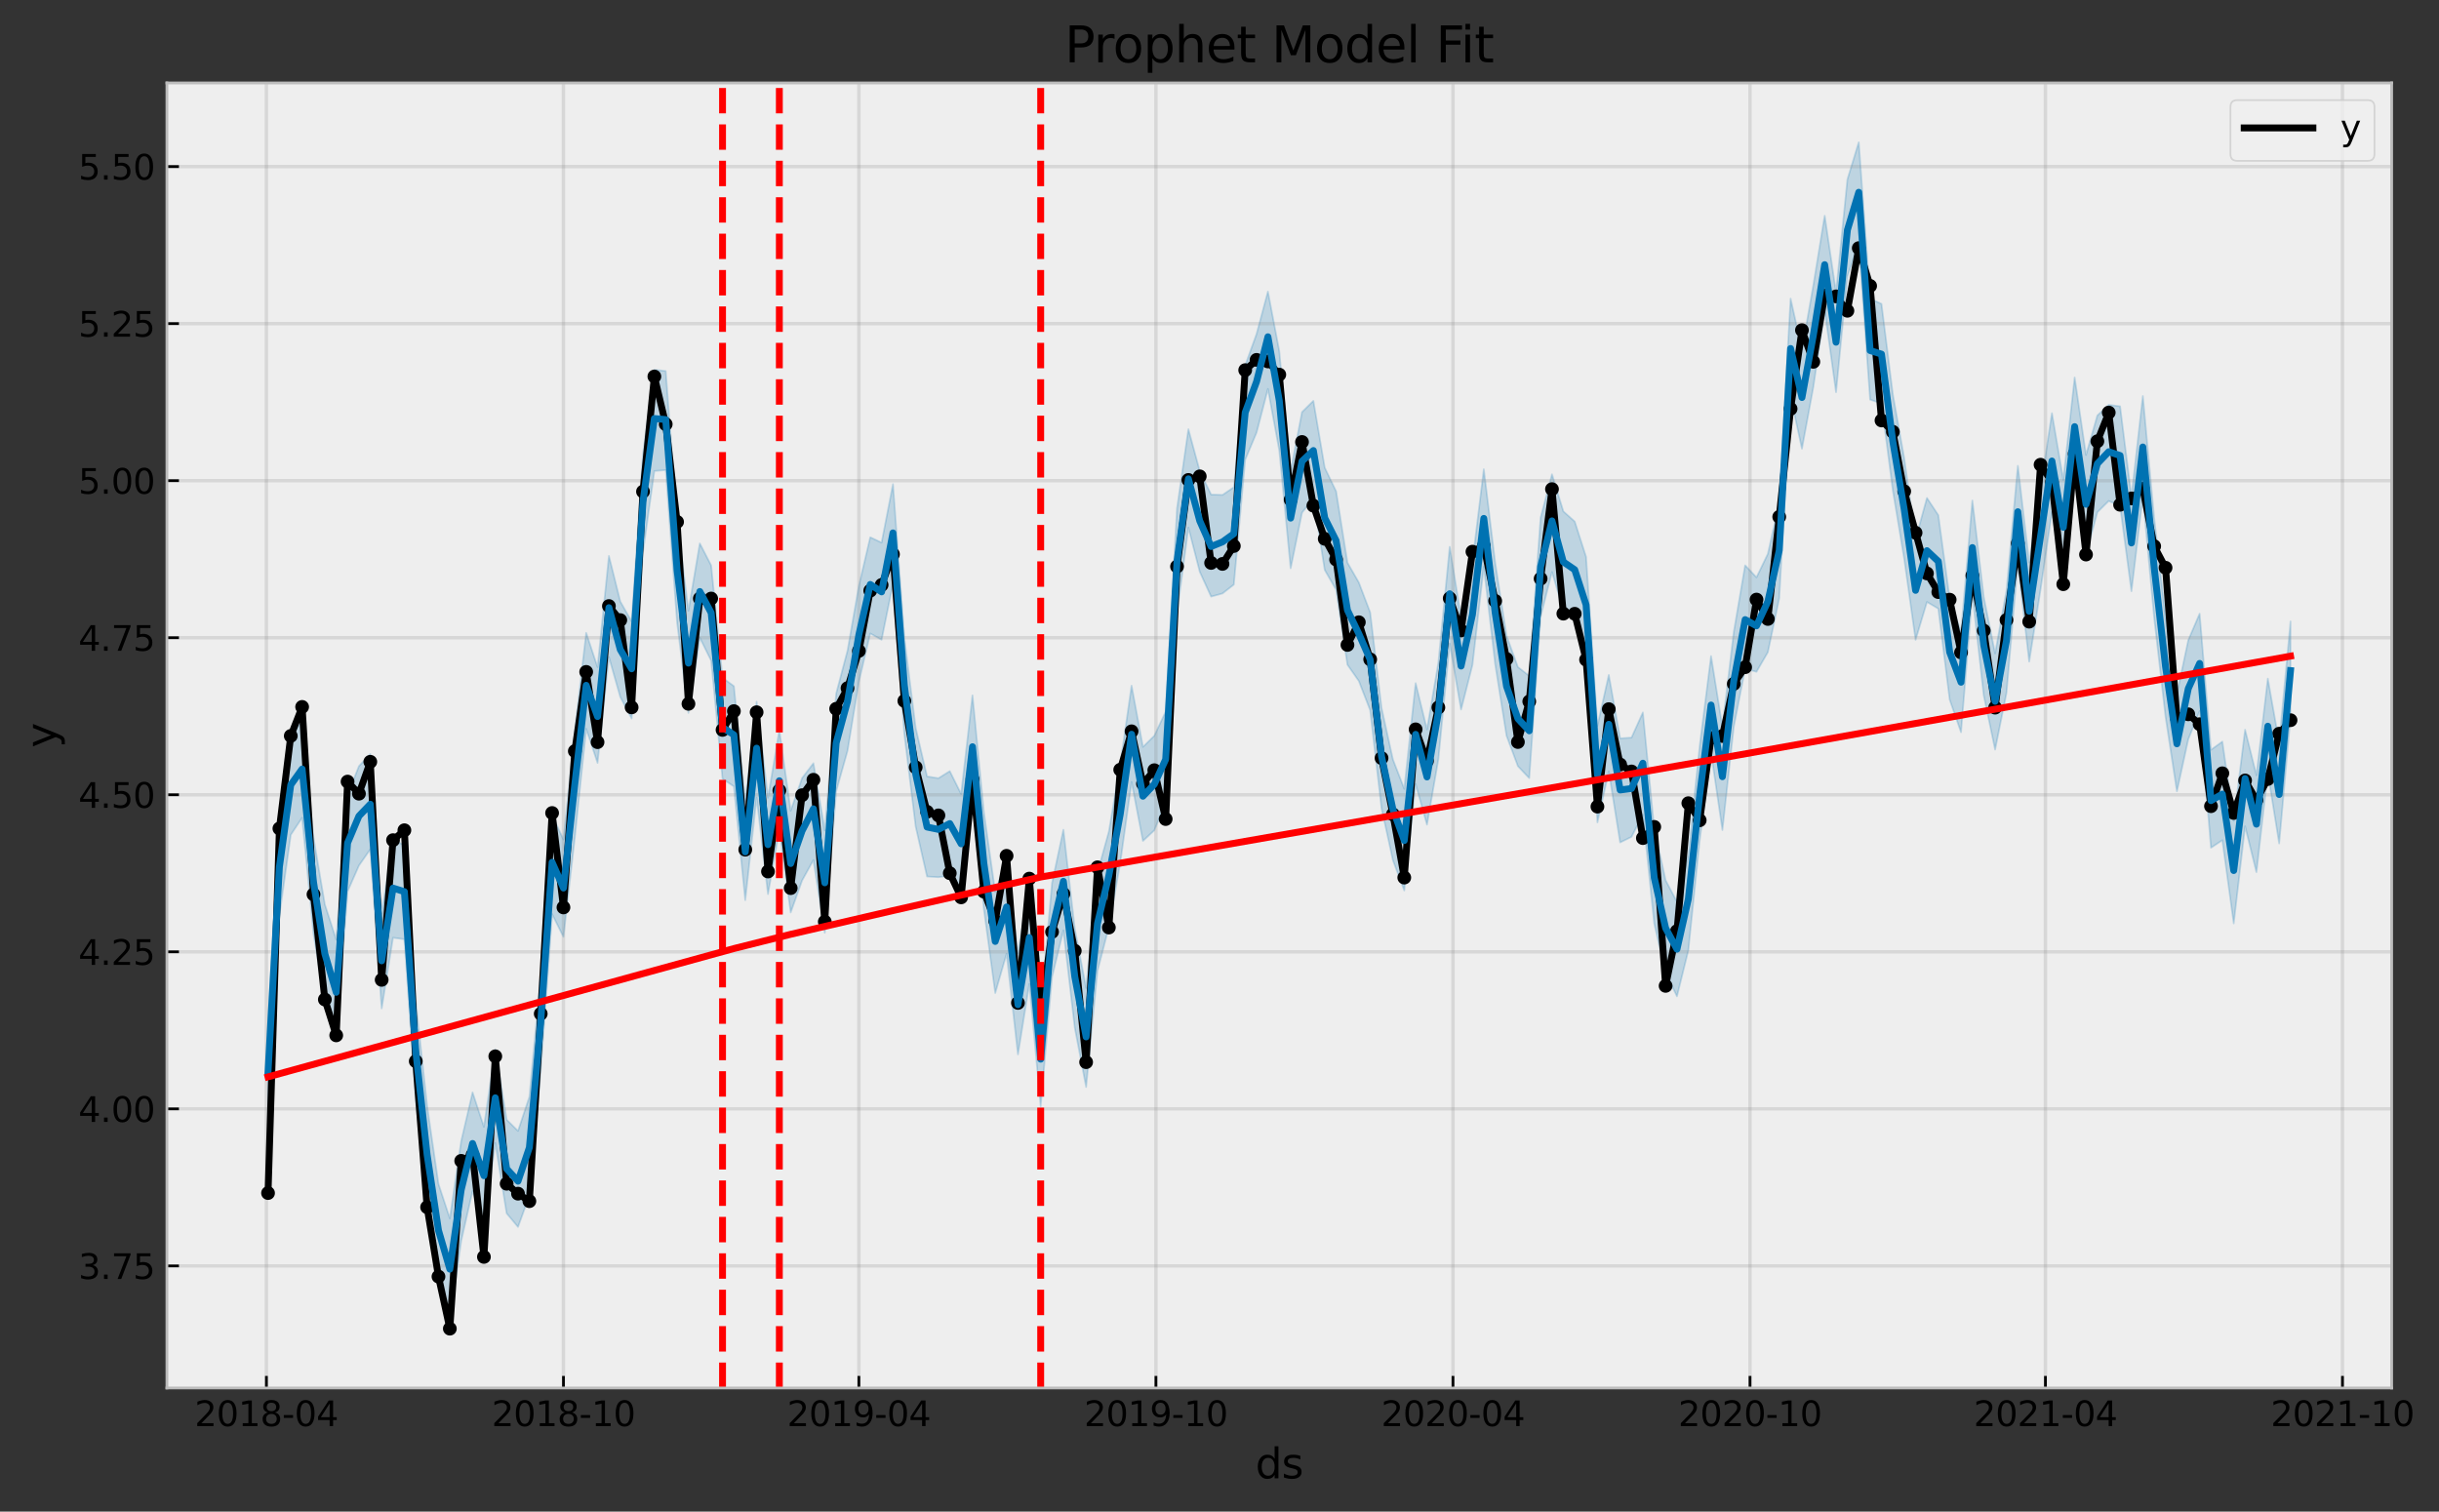 <?xml version="1.0" encoding="utf-8" standalone="no"?>
<!DOCTYPE svg PUBLIC "-//W3C//DTD SVG 1.1//EN"
  "http://www.w3.org/Graphics/SVG/1.1/DTD/svg11.dtd">
<svg xmlns:xlink="http://www.w3.org/1999/xlink" width="709.838pt" height="439.994pt" viewBox="0 0 709.838 439.994" xmlns="http://www.w3.org/2000/svg" version="1.1">
 <rect x="0" y="0" width="709.838" height="439.994" fill="#333333" stroke="none"/>
 <defs>
  <style type="text/css">*{stroke-linejoin: round; stroke-linecap: butt}</style>
 </defs>
 <g id="figure_1">
  <g id="patch_1">
   <path d="M 0 439.994 
L 709.838 439.994 
L 709.838 0 
L 0 0 
L 0 439.994 
z
" style="fill: none"/>
  </g>
  <g id="axes_1">
   <g id="patch_2">
    <path d="M 48.579 404.002 
L 696.06 404.002 
L 696.06 24.142 
L 48.579 24.142 
z
" style="fill: #eeeeee"/>
   </g>
   <g id="PolyCollection_1">
    <defs>
     <path id="ma468a1c6a5" d="M 78.01 -142.06 
L 78.01 -114.057 
L 81.317 -173.497 
L 84.624 -196.992 
L 87.931 -201.984 
L 91.238 -168.179 
L 94.545 -148.292 
L 97.851 -137.784 
L 101.158 -180.513 
L 104.465 -188.053 
L 107.772 -192.795 
L 111.079 -146.464 
L 114.386 -167.058 
L 117.692 -166.596 
L 120.999 -119.908 
L 124.306 -90.512 
L 127.613 -67.339 
L 130.92 -55.62 
L 134.227 -78.804 
L 137.534 -93.302 
L 140.84 -83.687 
L 144.147 -107.312 
L 147.454 -86.818 
L 150.761 -82.865 
L 154.068 -91.992 
L 157.375 -128.237 
L 160.682 -173.924 
L 163.988 -167.297 
L 167.295 -196.221 
L 170.602 -227.884 
L 173.909 -217.919 
L 177.216 -248.738 
L 180.523 -237.139 
L 183.829 -230.849 
L 187.136 -279.3 
L 190.443 -302.895 
L 193.75 -303.156 
L 197.057 -258.809 
L 200.364 -232.489 
L 203.671 -254.383 
L 206.977 -247.697 
L 210.284 -213.308 
L 213.591 -211.077 
L 216.898 -177.973 
L 220.205 -207.842 
L 223.512 -179.746 
L 226.818 -198.545 
L 230.125 -174.395 
L 233.432 -183.687 
L 236.739 -189.671 
L 240.046 -168.486 
L 243.353 -209.665 
L 246.66 -221.457 
L 249.966 -241.593 
L 253.273 -255.618 
L 256.58 -253.769 
L 259.887 -270.155 
L 263.194 -226.295 
L 266.501 -199.363 
L 269.807 -184.867 
L 273.114 -184.668 
L 276.421 -185.109 
L 279.728 -179.461 
L 283.035 -208.558 
L 286.342 -175.408 
L 289.649 -150.945 
L 292.955 -162.399 
L 296.262 -133.088 
L 299.569 -153.625 
L 302.876 -117.974 
L 306.183 -155.602 
L 309.49 -169.193 
L 312.796 -140.863 
L 316.103 -123.586 
L 319.41 -157.395 
L 322.717 -170.157 
L 326.024 -188.763 
L 329.331 -212.392 
L 332.638 -195.221 
L 335.944 -198.299 
L 339.251 -206.255 
L 342.558 -261.575 
L 345.865 -286.436 
L 349.172 -273.571 
L 352.479 -266.338 
L 355.786 -267.249 
L 359.092 -269.831 
L 362.399 -306.175 
L 365.706 -314.098 
L 369.013 -326.795 
L 372.32 -308.842 
L 375.627 -274.576 
L 378.933 -290.762 
L 382.24 -294.943 
L 385.547 -274.089 
L 388.854 -268.336 
L 392.161 -246.507 
L 395.468 -241.773 
L 398.775 -233.255 
L 402.081 -204.765 
L 405.388 -189.594 
L 408.695 -180.793 
L 412.002 -211.789 
L 415.309 -199.951 
L 418.616 -218.969 
L 421.922 -252.653 
L 425.229 -233.46 
L 428.536 -246.42 
L 431.843 -275.028 
L 435.15 -246.718 
L 438.457 -225.837 
L 441.764 -216.99 
L 445.07 -213.497 
L 448.377 -260.498 
L 451.684 -273.509 
L 454.991 -262.414 
L 458.298 -259.288 
L 461.605 -249.378 
L 464.911 -200.614 
L 468.218 -215.479 
L 471.525 -194.78 
L 474.832 -196.408 
L 478.139 -202.868 
L 481.446 -171.17 
L 484.753 -156.848 
L 488.059 -149.986 
L 491.366 -163.378 
L 494.673 -195.371 
L 497.98 -220.95 
L 501.287 -198.389 
L 504.594 -228.462 
L 507.901 -245.37 
L 511.207 -244.446 
L 514.514 -250.167 
L 517.821 -265.855 
L 521.128 -324.587 
L 524.435 -309.381 
L 527.742 -327.323 
L 531.048 -349.711 
L 534.355 -325.831 
L 537.662 -359.546 
L 540.969 -369.416 
L 544.276 -323.673 
L 547.583 -322.54 
L 550.89 -297.272 
L 554.196 -277.35 
L 557.503 -253.741 
L 560.81 -264.783 
L 564.117 -262.832 
L 567.424 -236.373 
L 570.731 -226.861 
L 574.037 -266.989 
L 577.344 -237.588 
L 580.651 -221.806 
L 583.958 -238.294 
L 587.265 -276.03 
L 590.572 -247.412 
L 593.879 -268.419 
L 597.185 -290.988 
L 600.492 -272.23 
L 603.799 -301.81 
L 607.106 -278.679 
L 610.413 -290.891 
L 613.72 -294.183 
L 617.026 -292.702 
L 620.333 -267.908 
L 623.64 -295.561 
L 626.947 -260.121 
L 630.254 -231.366 
L 633.561 -209.678 
L 636.868 -224.799 
L 640.174 -233.024 
L 643.481 -193.236 
L 646.788 -195.435 
L 650.095 -171.201 
L 653.402 -199.488 
L 656.709 -186.133 
L 660.016 -215.061 
L 663.322 -194.477 
L 666.629 -231.188 
L 666.629 -259.111 
L 666.629 -259.111 
L 663.322 -223.82 
L 660.016 -242.481 
L 656.709 -214.321 
L 653.402 -227.594 
L 650.095 -201.065 
L 646.788 -224.134 
L 643.481 -221.739 
L 640.174 -261.382 
L 636.868 -253.662 
L 633.561 -238.033 
L 630.254 -260.269 
L 626.947 -289.246 
L 623.64 -324.724 
L 620.333 -295.382 
L 617.026 -321.734 
L 613.72 -322.163 
L 610.413 -319.071 
L 607.106 -307.544 
L 603.799 -330.131 
L 600.492 -300.309 
L 597.185 -319.733 
L 593.879 -297.955 
L 590.572 -276.248 
L 587.265 -304.417 
L 583.958 -268.118 
L 580.651 -249.793 
L 577.344 -266.252 
L 574.037 -294.311 
L 570.731 -256.016 
L 567.424 -265.814 
L 564.117 -290.045 
L 560.81 -295.059 
L 557.503 -283.022 
L 554.196 -306.599 
L 550.89 -325.191 
L 547.583 -351.544 
L 544.276 -353.043 
L 540.969 -398.586 
L 537.662 -387.775 
L 534.355 -354.93 
L 531.048 -377.203 
L 527.742 -356.902 
L 524.435 -338.221 
L 521.128 -353.089 
L 517.821 -293.626 
L 514.514 -278.801 
L 511.207 -271.93 
L 507.901 -275.439 
L 504.594 -256.015 
L 501.287 -228.412 
L 497.98 -249.033 
L 494.673 -222.806 
L 491.366 -191.08 
L 488.059 -177.507 
L 484.753 -183.776 
L 481.446 -198.749 
L 478.139 -232.631 
L 474.832 -225.29 
L 471.525 -225.069 
L 468.218 -243.543 
L 464.911 -228.721 
L 461.605 -277.904 
L 458.298 -288.193 
L 454.991 -291.158 
L 451.684 -301.945 
L 448.377 -289.286 
L 445.07 -243.255 
L 441.764 -245.844 
L 438.457 -254.943 
L 435.15 -276.255 
L 431.843 -303.422 
L 428.536 -276.494 
L 425.229 -260.218 
L 421.922 -280.843 
L 418.616 -247.19 
L 415.309 -227.676 
L 412.002 -241.15 
L 408.695 -210.379 
L 405.388 -218.947 
L 402.081 -233.941 
L 398.775 -261.739 
L 395.468 -270.455 
L 392.161 -276.211 
L 388.854 -296.993 
L 385.547 -303.864 
L 382.24 -323.326 
L 378.933 -320.043 
L 375.627 -302.761 
L 372.32 -337.787 
L 369.013 -355.129 
L 365.706 -342.777 
L 362.399 -333.65 
L 359.092 -298.179 
L 355.786 -295.931 
L 352.479 -296.048 
L 349.172 -302.877 
L 345.865 -315.064 
L 342.558 -292.011 
L 339.251 -232.869 
L 335.944 -225.84 
L 332.638 -222.577 
L 329.331 -240.421 
L 326.024 -217.41 
L 322.717 -197.937 
L 319.41 -185.984 
L 316.103 -152.413 
L 312.796 -169.754 
L 309.49 -198.487 
L 306.183 -182.955 
L 302.876 -146.226 
L 299.569 -182.267 
L 296.262 -162.522 
L 292.955 -189.772 
L 289.649 -180.376 
L 286.342 -203.617 
L 283.035 -237.6 
L 279.728 -208.882 
L 276.421 -215.544 
L 273.114 -213.469 
L 269.807 -213.99 
L 266.501 -228.113 
L 263.194 -254.332 
L 259.887 -299.077 
L 256.58 -282.047 
L 253.273 -283.611 
L 249.966 -269.469 
L 246.66 -250.611 
L 243.353 -238.121 
L 240.046 -198.276 
L 236.739 -217.84 
L 233.432 -213.511 
L 230.125 -204.02 
L 226.818 -227.463 
L 223.512 -207.79 
L 220.205 -235.758 
L 216.898 -206.667 
L 213.591 -240.281 
L 210.284 -242.717 
L 206.977 -275.412 
L 203.671 -281.832 
L 200.364 -262.235 
L 197.057 -288.498 
L 193.75 -332.001 
L 190.443 -332.389 
L 187.136 -307.78 
L 183.829 -259.125 
L 180.523 -264.928 
L 177.216 -278.188 
L 173.909 -245.8 
L 170.602 -255.794 
L 167.295 -227.144 
L 163.988 -195.647 
L 160.682 -202.701 
L 157.375 -156.33 
L 154.068 -120.729 
L 150.761 -110.804 
L 147.454 -114.076 
L 144.147 -134.531 
L 140.84 -112.002 
L 137.534 -122.045 
L 134.227 -107.825 
L 130.92 -85.334 
L 127.613 -95.378 
L 124.306 -118.107 
L 120.999 -148.599 
L 117.692 -194.042 
L 114.386 -195.485 
L 111.079 -174.01 
L 107.772 -220.531 
L 104.465 -217.004 
L 101.158 -208.597 
L 97.851 -166.492 
L 94.545 -176.727 
L 91.238 -196.222 
L 87.931 -230.208 
L 84.624 -225.672 
L 81.317 -201.764 
L 78.01 -142.06 
z
" style="stroke: #0072b2; stroke-opacity: 0.2; stroke-width: 0.5"/>
    </defs>
    <g clip-path="url(#p68ba2460c3)">
     <use xlink:href="#ma468a1c6a5" x="0" y="439.994" style="fill: #0072b2; fill-opacity: 0.2; stroke: #0072b2; stroke-opacity: 0.2; stroke-width: 0.5"/>
    </g>
   </g>
   <g id="matplotlib.axis_1">
    <g id="xtick_1">
     <g id="line2d_1">
      <path d="M 77.538 404.002 
L 77.538 24.142 
" clip-path="url(#p68ba2460c3)" style="fill: none; stroke: #808080; stroke-opacity: 0.2; stroke-linecap: square"/>
     </g>
     <g id="line2d_2">
      <defs>
       <path id="med9e60ddfc" d="M 0 0 
L 0 -3.5 
" style="stroke: #000000; stroke-width: 0.8"/>
      </defs>
      <g>
       <use xlink:href="#med9e60ddfc" x="77.538" y="404.002" style="stroke: #000000; stroke-width: 0.8"/>
      </g>
     </g>
     <g id="text_1">
      <!-- 2018-04 -->
      <g transform="translate(56.647 415.1)scale(0.1 -0.1)">
       <defs>
        <path id="DejaVuSans-32" d="M 1228 531 
L 3431 531 
L 3431 0 
L 469 0 
L 469 531 
Q 828 903 1448 1529 
Q 2069 2156 2228 2338 
Q 2531 2678 2651 2914 
Q 2772 3150 2772 3378 
Q 2772 3750 2511 3984 
Q 2250 4219 1831 4219 
Q 1534 4219 1204 4116 
Q 875 4013 500 3803 
L 500 4441 
Q 881 4594 1212 4672 
Q 1544 4750 1819 4750 
Q 2544 4750 2975 4387 
Q 3406 4025 3406 3419 
Q 3406 3131 3298 2873 
Q 3191 2616 2906 2266 
Q 2828 2175 2409 1742 
Q 1991 1309 1228 531 
z
" transform="scale(0.016)"/>
        <path id="DejaVuSans-30" d="M 2034 4250 
Q 1547 4250 1301 3770 
Q 1056 3291 1056 2328 
Q 1056 1369 1301 889 
Q 1547 409 2034 409 
Q 2525 409 2770 889 
Q 3016 1369 3016 2328 
Q 3016 3291 2770 3770 
Q 2525 4250 2034 4250 
z
M 2034 4750 
Q 2819 4750 3233 4129 
Q 3647 3509 3647 2328 
Q 3647 1150 3233 529 
Q 2819 -91 2034 -91 
Q 1250 -91 836 529 
Q 422 1150 422 2328 
Q 422 3509 836 4129 
Q 1250 4750 2034 4750 
z
" transform="scale(0.016)"/>
        <path id="DejaVuSans-31" d="M 794 531 
L 1825 531 
L 1825 4091 
L 703 3866 
L 703 4441 
L 1819 4666 
L 2450 4666 
L 2450 531 
L 3481 531 
L 3481 0 
L 794 0 
L 794 531 
z
" transform="scale(0.016)"/>
        <path id="DejaVuSans-38" d="M 2034 2216 
Q 1584 2216 1326 1975 
Q 1069 1734 1069 1313 
Q 1069 891 1326 650 
Q 1584 409 2034 409 
Q 2484 409 2743 651 
Q 3003 894 3003 1313 
Q 3003 1734 2745 1975 
Q 2488 2216 2034 2216 
z
M 1403 2484 
Q 997 2584 770 2862 
Q 544 3141 544 3541 
Q 544 4100 942 4425 
Q 1341 4750 2034 4750 
Q 2731 4750 3128 4425 
Q 3525 4100 3525 3541 
Q 3525 3141 3298 2862 
Q 3072 2584 2669 2484 
Q 3125 2378 3379 2068 
Q 3634 1759 3634 1313 
Q 3634 634 3220 271 
Q 2806 -91 2034 -91 
Q 1263 -91 848 271 
Q 434 634 434 1313 
Q 434 1759 690 2068 
Q 947 2378 1403 2484 
z
M 1172 3481 
Q 1172 3119 1398 2916 
Q 1625 2713 2034 2713 
Q 2441 2713 2670 2916 
Q 2900 3119 2900 3481 
Q 2900 3844 2670 4047 
Q 2441 4250 2034 4250 
Q 1625 4250 1398 4047 
Q 1172 3844 1172 3481 
z
" transform="scale(0.016)"/>
        <path id="DejaVuSans-2d" d="M 313 2009 
L 1997 2009 
L 1997 1497 
L 313 1497 
L 313 2009 
z
" transform="scale(0.016)"/>
        <path id="DejaVuSans-34" d="M 2419 4116 
L 825 1625 
L 2419 1625 
L 2419 4116 
z
M 2253 4666 
L 3047 4666 
L 3047 1625 
L 3713 1625 
L 3713 1100 
L 3047 1100 
L 3047 0 
L 2419 0 
L 2419 1100 
L 313 1100 
L 313 1709 
L 2253 4666 
z
" transform="scale(0.016)"/>
       </defs>
       <use xlink:href="#DejaVuSans-32"/>
       <use xlink:href="#DejaVuSans-30" x="63.623"/>
       <use xlink:href="#DejaVuSans-31" x="127.246"/>
       <use xlink:href="#DejaVuSans-38" x="190.869"/>
       <use xlink:href="#DejaVuSans-2d" x="254.492"/>
       <use xlink:href="#DejaVuSans-30" x="290.576"/>
       <use xlink:href="#DejaVuSans-34" x="354.199"/>
      </g>
     </g>
    </g>
    <g id="xtick_2">
     <g id="line2d_3">
      <path d="M 163.988 404.002 
L 163.988 24.142 
" clip-path="url(#p68ba2460c3)" style="fill: none; stroke: #808080; stroke-opacity: 0.2; stroke-linecap: square"/>
     </g>
     <g id="line2d_4">
      <g>
       <use xlink:href="#med9e60ddfc" x="163.988" y="404.002" style="stroke: #000000; stroke-width: 0.8"/>
      </g>
     </g>
     <g id="text_2">
      <!-- 2018-10 -->
      <g transform="translate(143.097 415.1)scale(0.1 -0.1)">
       <use xlink:href="#DejaVuSans-32"/>
       <use xlink:href="#DejaVuSans-30" x="63.623"/>
       <use xlink:href="#DejaVuSans-31" x="127.246"/>
       <use xlink:href="#DejaVuSans-38" x="190.869"/>
       <use xlink:href="#DejaVuSans-2d" x="254.492"/>
       <use xlink:href="#DejaVuSans-31" x="290.576"/>
       <use xlink:href="#DejaVuSans-30" x="354.199"/>
      </g>
     </g>
    </g>
    <g id="xtick_3">
     <g id="line2d_5">
      <path d="M 249.966 404.002 
L 249.966 24.142 
" clip-path="url(#p68ba2460c3)" style="fill: none; stroke: #808080; stroke-opacity: 0.2; stroke-linecap: square"/>
     </g>
     <g id="line2d_6">
      <g>
       <use xlink:href="#med9e60ddfc" x="249.966" y="404.002" style="stroke: #000000; stroke-width: 0.8"/>
      </g>
     </g>
     <g id="text_3">
      <!-- 2019-04 -->
      <g transform="translate(229.075 415.1)scale(0.1 -0.1)">
       <defs>
        <path id="DejaVuSans-39" d="M 703 97 
L 703 672 
Q 941 559 1184 500 
Q 1428 441 1663 441 
Q 2288 441 2617 861 
Q 2947 1281 2994 2138 
Q 2813 1869 2534 1725 
Q 2256 1581 1919 1581 
Q 1219 1581 811 2004 
Q 403 2428 403 3163 
Q 403 3881 828 4315 
Q 1253 4750 1959 4750 
Q 2769 4750 3195 4129 
Q 3622 3509 3622 2328 
Q 3622 1225 3098 567 
Q 2575 -91 1691 -91 
Q 1453 -91 1209 -44 
Q 966 3 703 97 
z
M 1959 2075 
Q 2384 2075 2632 2365 
Q 2881 2656 2881 3163 
Q 2881 3666 2632 3958 
Q 2384 4250 1959 4250 
Q 1534 4250 1286 3958 
Q 1038 3666 1038 3163 
Q 1038 2656 1286 2365 
Q 1534 2075 1959 2075 
z
" transform="scale(0.016)"/>
       </defs>
       <use xlink:href="#DejaVuSans-32"/>
       <use xlink:href="#DejaVuSans-30" x="63.623"/>
       <use xlink:href="#DejaVuSans-31" x="127.246"/>
       <use xlink:href="#DejaVuSans-39" x="190.869"/>
       <use xlink:href="#DejaVuSans-2d" x="254.492"/>
       <use xlink:href="#DejaVuSans-30" x="290.576"/>
       <use xlink:href="#DejaVuSans-34" x="354.199"/>
      </g>
     </g>
    </g>
    <g id="xtick_4">
     <g id="line2d_7">
      <path d="M 336.417 404.002 
L 336.417 24.142 
" clip-path="url(#p68ba2460c3)" style="fill: none; stroke: #808080; stroke-opacity: 0.2; stroke-linecap: square"/>
     </g>
     <g id="line2d_8">
      <g>
       <use xlink:href="#med9e60ddfc" x="336.417" y="404.002" style="stroke: #000000; stroke-width: 0.8"/>
      </g>
     </g>
     <g id="text_4">
      <!-- 2019-10 -->
      <g transform="translate(315.525 415.1)scale(0.1 -0.1)">
       <use xlink:href="#DejaVuSans-32"/>
       <use xlink:href="#DejaVuSans-30" x="63.623"/>
       <use xlink:href="#DejaVuSans-31" x="127.246"/>
       <use xlink:href="#DejaVuSans-39" x="190.869"/>
       <use xlink:href="#DejaVuSans-2d" x="254.492"/>
       <use xlink:href="#DejaVuSans-31" x="290.576"/>
       <use xlink:href="#DejaVuSans-30" x="354.199"/>
      </g>
     </g>
    </g>
    <g id="xtick_5">
     <g id="line2d_9">
      <path d="M 422.867 404.002 
L 422.867 24.142 
" clip-path="url(#p68ba2460c3)" style="fill: none; stroke: #808080; stroke-opacity: 0.2; stroke-linecap: square"/>
     </g>
     <g id="line2d_10">
      <g>
       <use xlink:href="#med9e60ddfc" x="422.867" y="404.002" style="stroke: #000000; stroke-width: 0.8"/>
      </g>
     </g>
     <g id="text_5">
      <!-- 2020-04 -->
      <g transform="translate(401.976 415.1)scale(0.1 -0.1)">
       <use xlink:href="#DejaVuSans-32"/>
       <use xlink:href="#DejaVuSans-30" x="63.623"/>
       <use xlink:href="#DejaVuSans-32" x="127.246"/>
       <use xlink:href="#DejaVuSans-30" x="190.869"/>
       <use xlink:href="#DejaVuSans-2d" x="254.492"/>
       <use xlink:href="#DejaVuSans-30" x="290.576"/>
       <use xlink:href="#DejaVuSans-34" x="354.199"/>
      </g>
     </g>
    </g>
    <g id="xtick_6">
     <g id="line2d_11">
      <path d="M 509.318 404.002 
L 509.318 24.142 
" clip-path="url(#p68ba2460c3)" style="fill: none; stroke: #808080; stroke-opacity: 0.2; stroke-linecap: square"/>
     </g>
     <g id="line2d_12">
      <g>
       <use xlink:href="#med9e60ddfc" x="509.318" y="404.002" style="stroke: #000000; stroke-width: 0.8"/>
      </g>
     </g>
     <g id="text_6">
      <!-- 2020-10 -->
      <g transform="translate(488.426 415.1)scale(0.1 -0.1)">
       <use xlink:href="#DejaVuSans-32"/>
       <use xlink:href="#DejaVuSans-30" x="63.623"/>
       <use xlink:href="#DejaVuSans-32" x="127.246"/>
       <use xlink:href="#DejaVuSans-30" x="190.869"/>
       <use xlink:href="#DejaVuSans-2d" x="254.492"/>
       <use xlink:href="#DejaVuSans-31" x="290.576"/>
       <use xlink:href="#DejaVuSans-30" x="354.199"/>
      </g>
     </g>
    </g>
    <g id="xtick_7">
     <g id="line2d_13">
      <path d="M 595.296 404.002 
L 595.296 24.142 
" clip-path="url(#p68ba2460c3)" style="fill: none; stroke: #808080; stroke-opacity: 0.2; stroke-linecap: square"/>
     </g>
     <g id="line2d_14">
      <g>
       <use xlink:href="#med9e60ddfc" x="595.296" y="404.002" style="stroke: #000000; stroke-width: 0.8"/>
      </g>
     </g>
     <g id="text_7">
      <!-- 2021-04 -->
      <g transform="translate(574.404 415.1)scale(0.1 -0.1)">
       <use xlink:href="#DejaVuSans-32"/>
       <use xlink:href="#DejaVuSans-30" x="63.623"/>
       <use xlink:href="#DejaVuSans-32" x="127.246"/>
       <use xlink:href="#DejaVuSans-31" x="190.869"/>
       <use xlink:href="#DejaVuSans-2d" x="254.492"/>
       <use xlink:href="#DejaVuSans-30" x="290.576"/>
       <use xlink:href="#DejaVuSans-34" x="354.199"/>
      </g>
     </g>
    </g>
    <g id="xtick_8">
     <g id="line2d_15">
      <path d="M 681.746 404.002 
L 681.746 24.142 
" clip-path="url(#p68ba2460c3)" style="fill: none; stroke: #808080; stroke-opacity: 0.2; stroke-linecap: square"/>
     </g>
     <g id="line2d_16">
      <g>
       <use xlink:href="#med9e60ddfc" x="681.746" y="404.002" style="stroke: #000000; stroke-width: 0.8"/>
      </g>
     </g>
     <g id="text_8">
      <!-- 2021-10 -->
      <g transform="translate(660.855 415.1)scale(0.1 -0.1)">
       <use xlink:href="#DejaVuSans-32"/>
       <use xlink:href="#DejaVuSans-30" x="63.623"/>
       <use xlink:href="#DejaVuSans-32" x="127.246"/>
       <use xlink:href="#DejaVuSans-31" x="190.869"/>
       <use xlink:href="#DejaVuSans-2d" x="254.492"/>
       <use xlink:href="#DejaVuSans-31" x="290.576"/>
       <use xlink:href="#DejaVuSans-30" x="354.199"/>
      </g>
     </g>
    </g>
    <g id="text_9">
     <!-- ds -->
     <g transform="translate(365.385 430.298)scale(0.12 -0.12)">
      <defs>
       <path id="DejaVuSans-64" d="M 2906 2969 
L 2906 4863 
L 3481 4863 
L 3481 0 
L 2906 0 
L 2906 525 
Q 2725 213 2448 61 
Q 2172 -91 1784 -91 
Q 1150 -91 751 415 
Q 353 922 353 1747 
Q 353 2572 751 3078 
Q 1150 3584 1784 3584 
Q 2172 3584 2448 3432 
Q 2725 3281 2906 2969 
z
M 947 1747 
Q 947 1113 1208 752 
Q 1469 391 1925 391 
Q 2381 391 2643 752 
Q 2906 1113 2906 1747 
Q 2906 2381 2643 2742 
Q 2381 3103 1925 3103 
Q 1469 3103 1208 2742 
Q 947 2381 947 1747 
z
" transform="scale(0.016)"/>
       <path id="DejaVuSans-73" d="M 2834 3397 
L 2834 2853 
Q 2591 2978 2328 3040 
Q 2066 3103 1784 3103 
Q 1356 3103 1142 2972 
Q 928 2841 928 2578 
Q 928 2378 1081 2264 
Q 1234 2150 1697 2047 
L 1894 2003 
Q 2506 1872 2764 1633 
Q 3022 1394 3022 966 
Q 3022 478 2636 193 
Q 2250 -91 1575 -91 
Q 1294 -91 989 -36 
Q 684 19 347 128 
L 347 722 
Q 666 556 975 473 
Q 1284 391 1588 391 
Q 1994 391 2212 530 
Q 2431 669 2431 922 
Q 2431 1156 2273 1281 
Q 2116 1406 1581 1522 
L 1381 1569 
Q 847 1681 609 1914 
Q 372 2147 372 2553 
Q 372 3047 722 3315 
Q 1072 3584 1716 3584 
Q 2034 3584 2315 3537 
Q 2597 3491 2834 3397 
z
" transform="scale(0.016)"/>
      </defs>
      <use xlink:href="#DejaVuSans-64"/>
      <use xlink:href="#DejaVuSans-73" x="63.477"/>
     </g>
    </g>
   </g>
   <g id="matplotlib.axis_2">
    <g id="ytick_1">
     <g id="line2d_17">
      <path d="M 48.579 368.471 
L 696.06 368.471 
" clip-path="url(#p68ba2460c3)" style="fill: none; stroke: #808080; stroke-opacity: 0.2; stroke-linecap: square"/>
     </g>
     <g id="line2d_18">
      <defs>
       <path id="ma07eb3edcd" d="M 0 0 
L 3.5 0 
" style="stroke: #000000; stroke-width: 0.8"/>
      </defs>
      <g>
       <use xlink:href="#ma07eb3edcd" x="48.579" y="368.471" style="stroke: #000000; stroke-width: 0.8"/>
      </g>
     </g>
     <g id="text_10">
      <!-- 3.75 -->
      <g transform="translate(22.814 372.27)scale(0.1 -0.1)">
       <defs>
        <path id="DejaVuSans-33" d="M 2597 2516 
Q 3050 2419 3304 2112 
Q 3559 1806 3559 1356 
Q 3559 666 3084 287 
Q 2609 -91 1734 -91 
Q 1441 -91 1130 -33 
Q 819 25 488 141 
L 488 750 
Q 750 597 1062 519 
Q 1375 441 1716 441 
Q 2309 441 2620 675 
Q 2931 909 2931 1356 
Q 2931 1769 2642 2001 
Q 2353 2234 1838 2234 
L 1294 2234 
L 1294 2753 
L 1863 2753 
Q 2328 2753 2575 2939 
Q 2822 3125 2822 3475 
Q 2822 3834 2567 4026 
Q 2313 4219 1838 4219 
Q 1578 4219 1281 4162 
Q 984 4106 628 3988 
L 628 4550 
Q 988 4650 1302 4700 
Q 1616 4750 1894 4750 
Q 2613 4750 3031 4423 
Q 3450 4097 3450 3541 
Q 3450 3153 3228 2886 
Q 3006 2619 2597 2516 
z
" transform="scale(0.016)"/>
        <path id="DejaVuSans-2e" d="M 684 794 
L 1344 794 
L 1344 0 
L 684 0 
L 684 794 
z
" transform="scale(0.016)"/>
        <path id="DejaVuSans-37" d="M 525 4666 
L 3525 4666 
L 3525 4397 
L 1831 0 
L 1172 0 
L 2766 4134 
L 525 4134 
L 525 4666 
z
" transform="scale(0.016)"/>
        <path id="DejaVuSans-35" d="M 691 4666 
L 3169 4666 
L 3169 4134 
L 1269 4134 
L 1269 2991 
Q 1406 3038 1543 3061 
Q 1681 3084 1819 3084 
Q 2600 3084 3056 2656 
Q 3513 2228 3513 1497 
Q 3513 744 3044 326 
Q 2575 -91 1722 -91 
Q 1428 -91 1123 -41 
Q 819 9 494 109 
L 494 744 
Q 775 591 1075 516 
Q 1375 441 1709 441 
Q 2250 441 2565 725 
Q 2881 1009 2881 1497 
Q 2881 1984 2565 2268 
Q 2250 2553 1709 2553 
Q 1456 2553 1204 2497 
Q 953 2441 691 2322 
L 691 4666 
z
" transform="scale(0.016)"/>
       </defs>
       <use xlink:href="#DejaVuSans-33"/>
       <use xlink:href="#DejaVuSans-2e" x="63.623"/>
       <use xlink:href="#DejaVuSans-37" x="95.41"/>
       <use xlink:href="#DejaVuSans-35" x="159.033"/>
      </g>
     </g>
    </g>
    <g id="ytick_2">
     <g id="line2d_19">
      <path d="M 48.579 322.758 
L 696.06 322.758 
" clip-path="url(#p68ba2460c3)" style="fill: none; stroke: #808080; stroke-opacity: 0.2; stroke-linecap: square"/>
     </g>
     <g id="line2d_20">
      <g>
       <use xlink:href="#ma07eb3edcd" x="48.579" y="322.758" style="stroke: #000000; stroke-width: 0.8"/>
      </g>
     </g>
     <g id="text_11">
      <!-- 4.00 -->
      <g transform="translate(22.814 326.558)scale(0.1 -0.1)">
       <use xlink:href="#DejaVuSans-34"/>
       <use xlink:href="#DejaVuSans-2e" x="63.623"/>
       <use xlink:href="#DejaVuSans-30" x="95.41"/>
       <use xlink:href="#DejaVuSans-30" x="159.033"/>
      </g>
     </g>
    </g>
    <g id="ytick_3">
     <g id="line2d_21">
      <path d="M 48.579 277.046 
L 696.06 277.046 
" clip-path="url(#p68ba2460c3)" style="fill: none; stroke: #808080; stroke-opacity: 0.2; stroke-linecap: square"/>
     </g>
     <g id="line2d_22">
      <g>
       <use xlink:href="#ma07eb3edcd" x="48.579" y="277.046" style="stroke: #000000; stroke-width: 0.8"/>
      </g>
     </g>
     <g id="text_12">
      <!-- 4.25 -->
      <g transform="translate(22.814 280.845)scale(0.1 -0.1)">
       <use xlink:href="#DejaVuSans-34"/>
       <use xlink:href="#DejaVuSans-2e" x="63.623"/>
       <use xlink:href="#DejaVuSans-32" x="95.41"/>
       <use xlink:href="#DejaVuSans-35" x="159.033"/>
      </g>
     </g>
    </g>
    <g id="ytick_4">
     <g id="line2d_23">
      <path d="M 48.579 231.334 
L 696.06 231.334 
" clip-path="url(#p68ba2460c3)" style="fill: none; stroke: #808080; stroke-opacity: 0.2; stroke-linecap: square"/>
     </g>
     <g id="line2d_24">
      <g>
       <use xlink:href="#ma07eb3edcd" x="48.579" y="231.334" style="stroke: #000000; stroke-width: 0.8"/>
      </g>
     </g>
     <g id="text_13">
      <!-- 4.50 -->
      <g transform="translate(22.814 235.133)scale(0.1 -0.1)">
       <use xlink:href="#DejaVuSans-34"/>
       <use xlink:href="#DejaVuSans-2e" x="63.623"/>
       <use xlink:href="#DejaVuSans-35" x="95.41"/>
       <use xlink:href="#DejaVuSans-30" x="159.033"/>
      </g>
     </g>
    </g>
    <g id="ytick_5">
     <g id="line2d_25">
      <path d="M 48.579 185.621 
L 696.06 185.621 
" clip-path="url(#p68ba2460c3)" style="fill: none; stroke: #808080; stroke-opacity: 0.2; stroke-linecap: square"/>
     </g>
     <g id="line2d_26">
      <g>
       <use xlink:href="#ma07eb3edcd" x="48.579" y="185.621" style="stroke: #000000; stroke-width: 0.8"/>
      </g>
     </g>
     <g id="text_14">
      <!-- 4.75 -->
      <g transform="translate(22.814 189.421)scale(0.1 -0.1)">
       <use xlink:href="#DejaVuSans-34"/>
       <use xlink:href="#DejaVuSans-2e" x="63.623"/>
       <use xlink:href="#DejaVuSans-37" x="95.41"/>
       <use xlink:href="#DejaVuSans-35" x="159.033"/>
      </g>
     </g>
    </g>
    <g id="ytick_6">
     <g id="line2d_27">
      <path d="M 48.579 139.909 
L 696.06 139.909 
" clip-path="url(#p68ba2460c3)" style="fill: none; stroke: #808080; stroke-opacity: 0.2; stroke-linecap: square"/>
     </g>
     <g id="line2d_28">
      <g>
       <use xlink:href="#ma07eb3edcd" x="48.579" y="139.909" style="stroke: #000000; stroke-width: 0.8"/>
      </g>
     </g>
     <g id="text_15">
      <!-- 5.00 -->
      <g transform="translate(22.814 143.708)scale(0.1 -0.1)">
       <use xlink:href="#DejaVuSans-35"/>
       <use xlink:href="#DejaVuSans-2e" x="63.623"/>
       <use xlink:href="#DejaVuSans-30" x="95.41"/>
       <use xlink:href="#DejaVuSans-30" x="159.033"/>
      </g>
     </g>
    </g>
    <g id="ytick_7">
     <g id="line2d_29">
      <path d="M 48.579 94.197 
L 696.06 94.197 
" clip-path="url(#p68ba2460c3)" style="fill: none; stroke: #808080; stroke-opacity: 0.2; stroke-linecap: square"/>
     </g>
     <g id="line2d_30">
      <g>
       <use xlink:href="#ma07eb3edcd" x="48.579" y="94.197" style="stroke: #000000; stroke-width: 0.8"/>
      </g>
     </g>
     <g id="text_16">
      <!-- 5.25 -->
      <g transform="translate(22.814 97.996)scale(0.1 -0.1)">
       <use xlink:href="#DejaVuSans-35"/>
       <use xlink:href="#DejaVuSans-2e" x="63.623"/>
       <use xlink:href="#DejaVuSans-32" x="95.41"/>
       <use xlink:href="#DejaVuSans-35" x="159.033"/>
      </g>
     </g>
    </g>
    <g id="ytick_8">
     <g id="line2d_31">
      <path d="M 48.579 48.484 
L 696.06 48.484 
" clip-path="url(#p68ba2460c3)" style="fill: none; stroke: #808080; stroke-opacity: 0.2; stroke-linecap: square"/>
     </g>
     <g id="line2d_32">
      <g>
       <use xlink:href="#ma07eb3edcd" x="48.579" y="48.484" style="stroke: #000000; stroke-width: 0.8"/>
      </g>
     </g>
     <g id="text_17">
      <!-- 5.50 -->
      <g transform="translate(22.814 52.284)scale(0.1 -0.1)">
       <use xlink:href="#DejaVuSans-35"/>
       <use xlink:href="#DejaVuSans-2e" x="63.623"/>
       <use xlink:href="#DejaVuSans-35" x="95.41"/>
       <use xlink:href="#DejaVuSans-30" x="159.033"/>
      </g>
     </g>
    </g>
    <g id="text_18">
     <!-- y -->
     <g transform="translate(16.318 217.623)rotate(-90)scale(0.12 -0.12)">
      <defs>
       <path id="DejaVuSans-79" d="M 2059 -325 
Q 1816 -950 1584 -1140 
Q 1353 -1331 966 -1331 
L 506 -1331 
L 506 -850 
L 844 -850 
Q 1081 -850 1212 -737 
Q 1344 -625 1503 -206 
L 1606 56 
L 191 3500 
L 800 3500 
L 1894 763 
L 2988 3500 
L 3597 3500 
L 2059 -325 
z
" transform="scale(0.016)"/>
      </defs>
      <use xlink:href="#DejaVuSans-79"/>
     </g>
    </g>
   </g>
   <g id="line2d_33">
    <path d="M 78.01 347.264 
L 81.317 241.154 
L 84.624 214.202 
L 87.931 205.76 
L 91.238 260.331 
L 94.545 290.93 
L 97.851 301.366 
L 101.158 227.499 
L 104.465 231.021 
L 107.772 221.735 
L 111.079 285.207 
L 114.386 244.545 
L 117.692 241.659 
L 120.999 308.89 
L 124.306 351.377 
L 127.613 371.576 
L 130.92 386.735 
L 134.227 337.896 
L 137.534 336.141 
L 140.84 365.852 
L 144.147 307.463 
L 147.454 344.548 
L 150.761 347.443 
L 154.068 349.624 
L 157.375 295.08 
L 160.682 236.639 
L 163.988 264.124 
L 167.295 218.627 
L 170.602 195.573 
L 173.909 216.022 
L 177.216 176.401 
L 180.523 180.497 
L 183.829 205.898 
L 187.136 143.081 
L 190.443 109.589 
L 193.75 123.468 
L 197.057 151.907 
L 200.364 204.861 
L 203.671 174.213 
L 206.977 174.217 
L 210.284 212.452 
L 213.591 206.989 
L 216.898 247.31 
L 220.205 207.313 
L 223.512 253.667 
L 226.818 230.082 
L 230.125 258.504 
L 233.432 231.46 
L 236.739 226.968 
L 240.046 268.281 
L 243.353 206.312 
L 246.66 200.3 
L 249.966 189.458 
L 253.273 171.929 
L 256.58 170.265 
L 259.887 161.334 
L 263.194 204.015 
L 266.501 223.335 
L 269.807 236.294 
L 273.114 237.335 
L 276.421 254.167 
L 279.728 261.196 
L 283.035 226.795 
L 286.342 259.521 
L 289.649 268.087 
L 292.955 249.103 
L 296.262 291.918 
L 299.569 255.74 
L 302.876 295.185 
L 306.183 271.249 
L 309.49 260.178 
L 312.796 276.74 
L 316.103 309.167 
L 319.41 252.446 
L 322.717 269.978 
L 326.024 224.048 
L 329.331 212.866 
L 332.638 228.11 
L 335.944 224.186 
L 339.251 238.403 
L 342.558 164.892 
L 345.865 139.695 
L 349.172 138.653 
L 352.479 163.851 
L 355.786 164.137 
L 359.092 158.925 
L 362.399 107.741 
L 365.706 104.752 
L 369.013 105.205 
L 372.32 109.043 
L 375.627 145.436 
L 378.933 128.647 
L 382.24 147.181 
L 385.547 156.834 
L 388.854 162.862 
L 392.161 187.723 
L 395.468 181.124 
L 398.775 191.922 
L 402.081 220.649 
L 405.388 237.036 
L 408.695 255.438 
L 412.002 212.291 
L 415.309 221.483 
L 418.616 205.931 
L 421.922 174.151 
L 425.229 183.515 
L 428.536 160.577 
L 431.843 158.897 
L 435.15 174.902 
L 438.457 191.812 
L 441.764 215.979 
L 445.07 204.173 
L 448.377 168.438 
L 451.684 142.372 
L 454.991 178.611 
L 458.298 178.652 
L 461.605 192.018 
L 464.911 234.784 
L 468.218 206.416 
L 471.525 222.537 
L 474.832 224.551 
L 478.139 243.945 
L 481.446 240.683 
L 484.753 286.958 
L 488.059 271.011 
L 491.366 233.785 
L 494.673 238.76 
L 497.98 214.798 
L 501.287 214.231 
L 504.594 199.052 
L 507.901 194.201 
L 511.207 174.52 
L 514.514 180.163 
L 517.821 150.444 
L 521.128 118.996 
L 524.435 96.1 
L 527.742 105.314 
L 531.048 85.967 
L 534.355 86.27 
L 537.662 90.457 
L 540.969 72.223 
L 544.276 83.223 
L 547.583 122.381 
L 550.89 125.686 
L 554.196 143 
L 560.81 166.906 
L 564.117 172.339 
L 567.424 174.55 
L 570.731 189.916 
L 574.037 167.532 
L 577.344 183.549 
L 580.651 205.97 
L 583.958 180.459 
L 587.265 158.137 
L 590.572 180.949 
L 593.879 135.267 
L 597.185 140.318 
L 600.492 170.041 
L 603.799 132.067 
L 607.106 161.413 
L 610.413 128.44 
L 613.72 120.09 
L 617.026 146.919 
L 620.333 145.086 
L 623.64 142.264 
L 626.947 158.988 
L 630.254 165.26 
L 633.561 209.092 
L 636.868 207.912 
L 640.174 210.791 
L 643.481 234.653 
L 646.788 225.085 
L 650.095 236.628 
L 653.402 227.172 
L 656.709 232.912 
L 660.016 226.751 
L 663.322 213.556 
L 666.629 209.628 
L 666.629 209.628 
" clip-path="url(#p68ba2460c3)" style="fill: none; stroke: #000000; stroke-width: 2; stroke-linecap: square"/>
   </g>
   <g id="line2d_34">
    <defs>
     <path id="m35b0813e10" d="M 0 1.5 
C 0.398 1.5 0.779 1.342 1.061 1.061 
C 1.342 0.779 1.5 0.398 1.5 0 
C 1.5 -0.398 1.342 -0.779 1.061 -1.061 
C 0.779 -1.342 0.398 -1.5 0 -1.5 
C -0.398 -1.5 -0.779 -1.342 -1.061 -1.061 
C -1.342 -0.779 -1.5 -0.398 -1.5 0 
C -1.5 0.398 -1.342 0.779 -1.061 1.061 
C -0.779 1.342 -0.398 1.5 0 1.5 
z
" style="stroke: #000000"/>
    </defs>
    <g clip-path="url(#p68ba2460c3)">
     <use xlink:href="#m35b0813e10" x="78.01" y="347.264" style="stroke: #000000"/>
     <use xlink:href="#m35b0813e10" x="81.317" y="241.154" style="stroke: #000000"/>
     <use xlink:href="#m35b0813e10" x="84.624" y="214.202" style="stroke: #000000"/>
     <use xlink:href="#m35b0813e10" x="87.931" y="205.76" style="stroke: #000000"/>
     <use xlink:href="#m35b0813e10" x="91.238" y="260.331" style="stroke: #000000"/>
     <use xlink:href="#m35b0813e10" x="94.545" y="290.93" style="stroke: #000000"/>
     <use xlink:href="#m35b0813e10" x="97.851" y="301.366" style="stroke: #000000"/>
     <use xlink:href="#m35b0813e10" x="101.158" y="227.499" style="stroke: #000000"/>
     <use xlink:href="#m35b0813e10" x="104.465" y="231.021" style="stroke: #000000"/>
     <use xlink:href="#m35b0813e10" x="107.772" y="221.735" style="stroke: #000000"/>
     <use xlink:href="#m35b0813e10" x="111.079" y="285.207" style="stroke: #000000"/>
     <use xlink:href="#m35b0813e10" x="114.386" y="244.545" style="stroke: #000000"/>
     <use xlink:href="#m35b0813e10" x="117.692" y="241.659" style="stroke: #000000"/>
     <use xlink:href="#m35b0813e10" x="120.999" y="308.89" style="stroke: #000000"/>
     <use xlink:href="#m35b0813e10" x="124.306" y="351.377" style="stroke: #000000"/>
     <use xlink:href="#m35b0813e10" x="127.613" y="371.576" style="stroke: #000000"/>
     <use xlink:href="#m35b0813e10" x="130.92" y="386.735" style="stroke: #000000"/>
     <use xlink:href="#m35b0813e10" x="134.227" y="337.896" style="stroke: #000000"/>
     <use xlink:href="#m35b0813e10" x="137.534" y="336.141" style="stroke: #000000"/>
     <use xlink:href="#m35b0813e10" x="140.84" y="365.852" style="stroke: #000000"/>
     <use xlink:href="#m35b0813e10" x="144.147" y="307.463" style="stroke: #000000"/>
     <use xlink:href="#m35b0813e10" x="147.454" y="344.548" style="stroke: #000000"/>
     <use xlink:href="#m35b0813e10" x="150.761" y="347.443" style="stroke: #000000"/>
     <use xlink:href="#m35b0813e10" x="154.068" y="349.624" style="stroke: #000000"/>
     <use xlink:href="#m35b0813e10" x="157.375" y="295.08" style="stroke: #000000"/>
     <use xlink:href="#m35b0813e10" x="160.682" y="236.639" style="stroke: #000000"/>
     <use xlink:href="#m35b0813e10" x="163.988" y="264.124" style="stroke: #000000"/>
     <use xlink:href="#m35b0813e10" x="167.295" y="218.627" style="stroke: #000000"/>
     <use xlink:href="#m35b0813e10" x="170.602" y="195.573" style="stroke: #000000"/>
     <use xlink:href="#m35b0813e10" x="173.909" y="216.022" style="stroke: #000000"/>
     <use xlink:href="#m35b0813e10" x="177.216" y="176.401" style="stroke: #000000"/>
     <use xlink:href="#m35b0813e10" x="180.523" y="180.497" style="stroke: #000000"/>
     <use xlink:href="#m35b0813e10" x="183.829" y="205.898" style="stroke: #000000"/>
     <use xlink:href="#m35b0813e10" x="187.136" y="143.081" style="stroke: #000000"/>
     <use xlink:href="#m35b0813e10" x="190.443" y="109.589" style="stroke: #000000"/>
     <use xlink:href="#m35b0813e10" x="193.75" y="123.468" style="stroke: #000000"/>
     <use xlink:href="#m35b0813e10" x="197.057" y="151.907" style="stroke: #000000"/>
     <use xlink:href="#m35b0813e10" x="200.364" y="204.861" style="stroke: #000000"/>
     <use xlink:href="#m35b0813e10" x="203.671" y="174.213" style="stroke: #000000"/>
     <use xlink:href="#m35b0813e10" x="206.977" y="174.217" style="stroke: #000000"/>
     <use xlink:href="#m35b0813e10" x="210.284" y="212.452" style="stroke: #000000"/>
     <use xlink:href="#m35b0813e10" x="213.591" y="206.989" style="stroke: #000000"/>
     <use xlink:href="#m35b0813e10" x="216.898" y="247.31" style="stroke: #000000"/>
     <use xlink:href="#m35b0813e10" x="220.205" y="207.313" style="stroke: #000000"/>
     <use xlink:href="#m35b0813e10" x="223.512" y="253.667" style="stroke: #000000"/>
     <use xlink:href="#m35b0813e10" x="226.818" y="230.082" style="stroke: #000000"/>
     <use xlink:href="#m35b0813e10" x="230.125" y="258.504" style="stroke: #000000"/>
     <use xlink:href="#m35b0813e10" x="233.432" y="231.46" style="stroke: #000000"/>
     <use xlink:href="#m35b0813e10" x="236.739" y="226.968" style="stroke: #000000"/>
     <use xlink:href="#m35b0813e10" x="240.046" y="268.281" style="stroke: #000000"/>
     <use xlink:href="#m35b0813e10" x="243.353" y="206.312" style="stroke: #000000"/>
     <use xlink:href="#m35b0813e10" x="246.66" y="200.3" style="stroke: #000000"/>
     <use xlink:href="#m35b0813e10" x="249.966" y="189.458" style="stroke: #000000"/>
     <use xlink:href="#m35b0813e10" x="253.273" y="171.929" style="stroke: #000000"/>
     <use xlink:href="#m35b0813e10" x="256.58" y="170.265" style="stroke: #000000"/>
     <use xlink:href="#m35b0813e10" x="259.887" y="161.334" style="stroke: #000000"/>
     <use xlink:href="#m35b0813e10" x="263.194" y="204.015" style="stroke: #000000"/>
     <use xlink:href="#m35b0813e10" x="266.501" y="223.335" style="stroke: #000000"/>
     <use xlink:href="#m35b0813e10" x="269.807" y="236.294" style="stroke: #000000"/>
     <use xlink:href="#m35b0813e10" x="273.114" y="237.335" style="stroke: #000000"/>
     <use xlink:href="#m35b0813e10" x="276.421" y="254.167" style="stroke: #000000"/>
     <use xlink:href="#m35b0813e10" x="279.728" y="261.196" style="stroke: #000000"/>
     <use xlink:href="#m35b0813e10" x="283.035" y="226.795" style="stroke: #000000"/>
     <use xlink:href="#m35b0813e10" x="286.342" y="259.521" style="stroke: #000000"/>
     <use xlink:href="#m35b0813e10" x="289.649" y="268.087" style="stroke: #000000"/>
     <use xlink:href="#m35b0813e10" x="292.955" y="249.103" style="stroke: #000000"/>
     <use xlink:href="#m35b0813e10" x="296.262" y="291.918" style="stroke: #000000"/>
     <use xlink:href="#m35b0813e10" x="299.569" y="255.74" style="stroke: #000000"/>
     <use xlink:href="#m35b0813e10" x="302.876" y="295.185" style="stroke: #000000"/>
     <use xlink:href="#m35b0813e10" x="306.183" y="271.249" style="stroke: #000000"/>
     <use xlink:href="#m35b0813e10" x="309.49" y="260.178" style="stroke: #000000"/>
     <use xlink:href="#m35b0813e10" x="312.796" y="276.74" style="stroke: #000000"/>
     <use xlink:href="#m35b0813e10" x="316.103" y="309.167" style="stroke: #000000"/>
     <use xlink:href="#m35b0813e10" x="319.41" y="252.446" style="stroke: #000000"/>
     <use xlink:href="#m35b0813e10" x="322.717" y="269.978" style="stroke: #000000"/>
     <use xlink:href="#m35b0813e10" x="326.024" y="224.048" style="stroke: #000000"/>
     <use xlink:href="#m35b0813e10" x="329.331" y="212.866" style="stroke: #000000"/>
     <use xlink:href="#m35b0813e10" x="332.638" y="228.11" style="stroke: #000000"/>
     <use xlink:href="#m35b0813e10" x="335.944" y="224.186" style="stroke: #000000"/>
     <use xlink:href="#m35b0813e10" x="339.251" y="238.403" style="stroke: #000000"/>
     <use xlink:href="#m35b0813e10" x="342.558" y="164.892" style="stroke: #000000"/>
     <use xlink:href="#m35b0813e10" x="345.865" y="139.695" style="stroke: #000000"/>
     <use xlink:href="#m35b0813e10" x="349.172" y="138.653" style="stroke: #000000"/>
     <use xlink:href="#m35b0813e10" x="352.479" y="163.851" style="stroke: #000000"/>
     <use xlink:href="#m35b0813e10" x="355.786" y="164.137" style="stroke: #000000"/>
     <use xlink:href="#m35b0813e10" x="359.092" y="158.925" style="stroke: #000000"/>
     <use xlink:href="#m35b0813e10" x="362.399" y="107.741" style="stroke: #000000"/>
     <use xlink:href="#m35b0813e10" x="365.706" y="104.752" style="stroke: #000000"/>
     <use xlink:href="#m35b0813e10" x="369.013" y="105.205" style="stroke: #000000"/>
     <use xlink:href="#m35b0813e10" x="372.32" y="109.043" style="stroke: #000000"/>
     <use xlink:href="#m35b0813e10" x="375.627" y="145.436" style="stroke: #000000"/>
     <use xlink:href="#m35b0813e10" x="378.933" y="128.647" style="stroke: #000000"/>
     <use xlink:href="#m35b0813e10" x="382.24" y="147.181" style="stroke: #000000"/>
     <use xlink:href="#m35b0813e10" x="385.547" y="156.834" style="stroke: #000000"/>
     <use xlink:href="#m35b0813e10" x="388.854" y="162.862" style="stroke: #000000"/>
     <use xlink:href="#m35b0813e10" x="392.161" y="187.723" style="stroke: #000000"/>
     <use xlink:href="#m35b0813e10" x="395.468" y="181.124" style="stroke: #000000"/>
     <use xlink:href="#m35b0813e10" x="398.775" y="191.922" style="stroke: #000000"/>
     <use xlink:href="#m35b0813e10" x="402.081" y="220.649" style="stroke: #000000"/>
     <use xlink:href="#m35b0813e10" x="405.388" y="237.036" style="stroke: #000000"/>
     <use xlink:href="#m35b0813e10" x="408.695" y="255.438" style="stroke: #000000"/>
     <use xlink:href="#m35b0813e10" x="412.002" y="212.291" style="stroke: #000000"/>
     <use xlink:href="#m35b0813e10" x="415.309" y="221.483" style="stroke: #000000"/>
     <use xlink:href="#m35b0813e10" x="418.616" y="205.931" style="stroke: #000000"/>
     <use xlink:href="#m35b0813e10" x="421.922" y="174.151" style="stroke: #000000"/>
     <use xlink:href="#m35b0813e10" x="425.229" y="183.515" style="stroke: #000000"/>
     <use xlink:href="#m35b0813e10" x="428.536" y="160.577" style="stroke: #000000"/>
     <use xlink:href="#m35b0813e10" x="431.843" y="158.897" style="stroke: #000000"/>
     <use xlink:href="#m35b0813e10" x="435.15" y="174.902" style="stroke: #000000"/>
     <use xlink:href="#m35b0813e10" x="438.457" y="191.812" style="stroke: #000000"/>
     <use xlink:href="#m35b0813e10" x="441.764" y="215.979" style="stroke: #000000"/>
     <use xlink:href="#m35b0813e10" x="445.07" y="204.173" style="stroke: #000000"/>
     <use xlink:href="#m35b0813e10" x="448.377" y="168.438" style="stroke: #000000"/>
     <use xlink:href="#m35b0813e10" x="451.684" y="142.372" style="stroke: #000000"/>
     <use xlink:href="#m35b0813e10" x="454.991" y="178.611" style="stroke: #000000"/>
     <use xlink:href="#m35b0813e10" x="458.298" y="178.652" style="stroke: #000000"/>
     <use xlink:href="#m35b0813e10" x="461.605" y="192.018" style="stroke: #000000"/>
     <use xlink:href="#m35b0813e10" x="464.911" y="234.784" style="stroke: #000000"/>
     <use xlink:href="#m35b0813e10" x="468.218" y="206.416" style="stroke: #000000"/>
     <use xlink:href="#m35b0813e10" x="471.525" y="222.537" style="stroke: #000000"/>
     <use xlink:href="#m35b0813e10" x="474.832" y="224.551" style="stroke: #000000"/>
     <use xlink:href="#m35b0813e10" x="478.139" y="243.945" style="stroke: #000000"/>
     <use xlink:href="#m35b0813e10" x="481.446" y="240.683" style="stroke: #000000"/>
     <use xlink:href="#m35b0813e10" x="484.753" y="286.958" style="stroke: #000000"/>
     <use xlink:href="#m35b0813e10" x="488.059" y="271.011" style="stroke: #000000"/>
     <use xlink:href="#m35b0813e10" x="491.366" y="233.785" style="stroke: #000000"/>
     <use xlink:href="#m35b0813e10" x="494.673" y="238.76" style="stroke: #000000"/>
     <use xlink:href="#m35b0813e10" x="497.98" y="214.798" style="stroke: #000000"/>
     <use xlink:href="#m35b0813e10" x="501.287" y="214.231" style="stroke: #000000"/>
     <use xlink:href="#m35b0813e10" x="504.594" y="199.052" style="stroke: #000000"/>
     <use xlink:href="#m35b0813e10" x="507.901" y="194.201" style="stroke: #000000"/>
     <use xlink:href="#m35b0813e10" x="511.207" y="174.52" style="stroke: #000000"/>
     <use xlink:href="#m35b0813e10" x="514.514" y="180.163" style="stroke: #000000"/>
     <use xlink:href="#m35b0813e10" x="517.821" y="150.444" style="stroke: #000000"/>
     <use xlink:href="#m35b0813e10" x="521.128" y="118.996" style="stroke: #000000"/>
     <use xlink:href="#m35b0813e10" x="524.435" y="96.1" style="stroke: #000000"/>
     <use xlink:href="#m35b0813e10" x="527.742" y="105.314" style="stroke: #000000"/>
     <use xlink:href="#m35b0813e10" x="531.048" y="85.967" style="stroke: #000000"/>
     <use xlink:href="#m35b0813e10" x="534.355" y="86.27" style="stroke: #000000"/>
     <use xlink:href="#m35b0813e10" x="537.662" y="90.457" style="stroke: #000000"/>
     <use xlink:href="#m35b0813e10" x="540.969" y="72.223" style="stroke: #000000"/>
     <use xlink:href="#m35b0813e10" x="544.276" y="83.223" style="stroke: #000000"/>
     <use xlink:href="#m35b0813e10" x="547.583" y="122.381" style="stroke: #000000"/>
     <use xlink:href="#m35b0813e10" x="550.89" y="125.686" style="stroke: #000000"/>
     <use xlink:href="#m35b0813e10" x="554.196" y="143" style="stroke: #000000"/>
     <use xlink:href="#m35b0813e10" x="557.503" y="155.07" style="stroke: #000000"/>
     <use xlink:href="#m35b0813e10" x="560.81" y="166.906" style="stroke: #000000"/>
     <use xlink:href="#m35b0813e10" x="564.117" y="172.339" style="stroke: #000000"/>
     <use xlink:href="#m35b0813e10" x="567.424" y="174.55" style="stroke: #000000"/>
     <use xlink:href="#m35b0813e10" x="570.731" y="189.916" style="stroke: #000000"/>
     <use xlink:href="#m35b0813e10" x="574.037" y="167.532" style="stroke: #000000"/>
     <use xlink:href="#m35b0813e10" x="577.344" y="183.549" style="stroke: #000000"/>
     <use xlink:href="#m35b0813e10" x="580.651" y="205.97" style="stroke: #000000"/>
     <use xlink:href="#m35b0813e10" x="583.958" y="180.459" style="stroke: #000000"/>
     <use xlink:href="#m35b0813e10" x="587.265" y="158.137" style="stroke: #000000"/>
     <use xlink:href="#m35b0813e10" x="590.572" y="180.949" style="stroke: #000000"/>
     <use xlink:href="#m35b0813e10" x="593.879" y="135.267" style="stroke: #000000"/>
     <use xlink:href="#m35b0813e10" x="597.185" y="140.318" style="stroke: #000000"/>
     <use xlink:href="#m35b0813e10" x="600.492" y="170.041" style="stroke: #000000"/>
     <use xlink:href="#m35b0813e10" x="603.799" y="132.067" style="stroke: #000000"/>
     <use xlink:href="#m35b0813e10" x="607.106" y="161.413" style="stroke: #000000"/>
     <use xlink:href="#m35b0813e10" x="610.413" y="128.44" style="stroke: #000000"/>
     <use xlink:href="#m35b0813e10" x="613.72" y="120.09" style="stroke: #000000"/>
     <use xlink:href="#m35b0813e10" x="617.026" y="146.919" style="stroke: #000000"/>
     <use xlink:href="#m35b0813e10" x="620.333" y="145.086" style="stroke: #000000"/>
     <use xlink:href="#m35b0813e10" x="623.64" y="142.264" style="stroke: #000000"/>
     <use xlink:href="#m35b0813e10" x="626.947" y="158.988" style="stroke: #000000"/>
     <use xlink:href="#m35b0813e10" x="630.254" y="165.26" style="stroke: #000000"/>
     <use xlink:href="#m35b0813e10" x="633.561" y="209.092" style="stroke: #000000"/>
     <use xlink:href="#m35b0813e10" x="636.868" y="207.912" style="stroke: #000000"/>
     <use xlink:href="#m35b0813e10" x="640.174" y="210.791" style="stroke: #000000"/>
     <use xlink:href="#m35b0813e10" x="643.481" y="234.653" style="stroke: #000000"/>
     <use xlink:href="#m35b0813e10" x="646.788" y="225.085" style="stroke: #000000"/>
     <use xlink:href="#m35b0813e10" x="650.095" y="236.628" style="stroke: #000000"/>
     <use xlink:href="#m35b0813e10" x="653.402" y="227.172" style="stroke: #000000"/>
     <use xlink:href="#m35b0813e10" x="656.709" y="232.912" style="stroke: #000000"/>
     <use xlink:href="#m35b0813e10" x="660.016" y="226.751" style="stroke: #000000"/>
     <use xlink:href="#m35b0813e10" x="663.322" y="213.556" style="stroke: #000000"/>
     <use xlink:href="#m35b0813e10" x="666.629" y="209.628" style="stroke: #000000"/>
    </g>
   </g>
   <g id="line2d_35">
    <path d="M 78.01 311.958 
L 81.317 252.336 
L 84.624 228.449 
L 87.931 223.838 
L 91.238 256.699 
L 94.545 277.604 
L 97.851 288.838 
L 101.158 245.359 
L 104.465 237.529 
L 107.772 234.081 
L 111.079 279.665 
L 114.386 258.497 
L 117.692 259.532 
L 120.999 305.881 
L 124.306 336.112 
L 127.613 358.103 
L 130.92 369.409 
L 134.227 346.315 
L 137.534 332.835 
L 140.84 342.211 
L 144.147 319.542 
L 147.454 340.207 
L 150.761 343.808 
L 154.068 334.01 
L 157.375 297.322 
L 160.682 250.988 
L 163.988 258.48 
L 167.295 228.26 
L 170.602 199.474 
L 173.909 208.565 
L 177.216 176.873 
L 180.523 189.091 
L 183.829 194.667 
L 187.136 146.027 
L 190.443 121.818 
L 193.75 122.125 
L 197.057 165.991 
L 200.364 193.017 
L 203.671 172.169 
L 206.977 178.369 
L 210.284 211.731 
L 213.591 213.894 
L 216.898 247.961 
L 220.205 217.77 
L 223.512 245.857 
L 226.818 227.253 
L 230.125 251.341 
L 233.432 241.842 
L 236.739 235.425 
L 240.046 256.958 
L 243.353 216.253 
L 246.66 204.133 
L 249.966 184.738 
L 253.273 170.116 
L 256.58 172.279 
L 259.887 155.11 
L 263.194 199.429 
L 266.501 225.291 
L 269.807 240.727 
L 273.114 241.411 
L 276.421 239.717 
L 279.728 245.607 
L 283.035 217.352 
L 286.342 251.256 
L 289.649 274.029 
L 292.955 263.994 
L 296.262 292.435 
L 299.569 272.895 
L 302.876 308.287 
L 306.183 270.678 
L 309.49 256.532 
L 312.796 284.257 
L 316.103 301.813 
L 319.41 268.807 
L 322.717 254.846 
L 326.024 237.036 
L 329.331 213.713 
L 332.638 231.762 
L 335.944 228.281 
L 339.251 221.028 
L 342.558 163.333 
L 345.865 139.374 
L 349.172 151.622 
L 352.479 159.081 
L 355.786 157.735 
L 359.092 155.364 
L 362.399 120.064 
L 365.706 111.077 
L 369.013 98.025 
L 372.32 116.655 
L 375.627 150.81 
L 378.933 134.259 
L 382.24 131.137 
L 385.547 150.775 
L 388.854 157.348 
L 392.161 177.619 
L 395.468 184.475 
L 398.775 192.016 
L 402.081 220.144 
L 405.388 235.572 
L 408.695 244.658 
L 412.002 213.744 
L 415.309 226.156 
L 418.616 207.434 
L 421.922 172.813 
L 425.229 193.872 
L 428.536 178.876 
L 431.843 150.89 
L 435.15 178.379 
L 438.457 199.778 
L 441.764 209.176 
L 445.07 212.713 
L 448.377 164.914 
L 451.684 151.617 
L 454.991 163.557 
L 458.298 165.825 
L 461.605 176.052 
L 464.911 225.519 
L 468.218 210.818 
L 471.525 229.942 
L 474.832 229.511 
L 478.139 222.147 
L 481.446 255.478 
L 484.753 270.148 
L 488.059 276.286 
L 491.366 261.696 
L 494.673 231.355 
L 497.98 205.213 
L 501.287 226.075 
L 504.594 198.19 
L 507.901 180.349 
L 511.207 182.168 
L 514.514 175.076 
L 517.821 160.202 
L 521.128 101.437 
L 524.435 115.7 
L 527.742 97.618 
L 531.048 77.034 
L 534.355 99.609 
L 537.662 66.947 
L 540.969 55.962 
L 544.276 102.038 
L 547.583 103.072 
L 550.89 128.521 
L 554.196 148.279 
L 557.503 171.836 
L 560.81 160.281 
L 564.117 163.399 
L 567.424 189.816 
L 570.731 198.579 
L 574.037 159.38 
L 577.344 187.82 
L 580.651 204.121 
L 583.958 186.44 
L 587.265 148.947 
L 590.572 177.926 
L 597.185 134.187 
L 600.492 153.49 
L 603.799 124.18 
L 607.106 146.777 
L 610.413 134.947 
L 613.72 131.482 
L 617.026 132.59 
L 620.333 158.04 
L 623.64 130.104 
L 626.947 165.232 
L 630.254 194.047 
L 633.561 216.508 
L 636.868 200.434 
L 640.174 193.103 
L 643.481 233.04 
L 646.788 231.127 
L 650.095 253.389 
L 653.402 226.607 
L 656.709 239.894 
L 660.016 211.374 
L 663.322 231.254 
L 666.629 195.185 
L 666.629 195.185 
" clip-path="url(#p68ba2460c3)" style="fill: none; stroke: #0072b2; stroke-width: 2; stroke-linecap: square"/>
   </g>
   <g id="line2d_36">
    <path d="M 78.01 313.445 
L 213.591 276.094 
L 230.125 271.946 
L 259.887 265.046 
L 302.876 255.281 
L 494.673 221.779 
L 567.424 208.792 
L 666.629 190.977 
L 666.629 190.977 
" clip-path="url(#p68ba2460c3)" style="fill: none; stroke: #ff0000; stroke-width: 2; stroke-linecap: square"/>
   </g>
   <g id="line2d_37">
    <path d="M 210.284 404.002 
L 210.284 24.142 
" clip-path="url(#p68ba2460c3)" style="fill: none; stroke-dasharray: 7.4,3.2; stroke-dashoffset: 0; stroke: #ff0000; stroke-width: 2"/>
   </g>
   <g id="line2d_38">
    <path d="M 226.818 404.002 
L 226.818 24.142 
" clip-path="url(#p68ba2460c3)" style="fill: none; stroke-dasharray: 7.4,3.2; stroke-dashoffset: 0; stroke: #ff0000; stroke-width: 2"/>
   </g>
   <g id="line2d_39">
    <path d="M 302.876 404.002 
L 302.876 24.142 
" clip-path="url(#p68ba2460c3)" style="fill: none; stroke-dasharray: 7.4,3.2; stroke-dashoffset: 0; stroke: #ff0000; stroke-width: 2"/>
   </g>
   <g id="patch_3">
    <path d="M 48.579 404.002 
L 48.579 24.142 
" style="fill: none; stroke: #bcbcbc; stroke-width: 0.8; stroke-linejoin: miter; stroke-linecap: square"/>
   </g>
   <g id="patch_4">
    <path d="M 696.06 404.002 
L 696.06 24.142 
" style="fill: none; stroke: #bcbcbc; stroke-width: 0.8; stroke-linejoin: miter; stroke-linecap: square"/>
   </g>
   <g id="patch_5">
    <path d="M 48.579 404.002 
L 696.06 404.002 
" style="fill: none; stroke: #bcbcbc; stroke-width: 0.8; stroke-linejoin: miter; stroke-linecap: square"/>
   </g>
   <g id="patch_6">
    <path d="M 48.579 24.142 
L 696.06 24.142 
" style="fill: none; stroke: #bcbcbc; stroke-width: 0.8; stroke-linejoin: miter; stroke-linecap: square"/>
   </g>
   <g id="text_19">
    <!-- Prophet Model Fit -->
    <g transform="translate(309.877 18.142)scale(0.144 -0.144)">
     <defs>
      <path id="DejaVuSans-50" d="M 1259 4147 
L 1259 2394 
L 2053 2394 
Q 2494 2394 2734 2622 
Q 2975 2850 2975 3272 
Q 2975 3691 2734 3919 
Q 2494 4147 2053 4147 
L 1259 4147 
z
M 628 4666 
L 2053 4666 
Q 2838 4666 3239 4311 
Q 3641 3956 3641 3272 
Q 3641 2581 3239 2228 
Q 2838 1875 2053 1875 
L 1259 1875 
L 1259 0 
L 628 0 
L 628 4666 
z
" transform="scale(0.016)"/>
      <path id="DejaVuSans-72" d="M 2631 2963 
Q 2534 3019 2420 3045 
Q 2306 3072 2169 3072 
Q 1681 3072 1420 2755 
Q 1159 2438 1159 1844 
L 1159 0 
L 581 0 
L 581 3500 
L 1159 3500 
L 1159 2956 
Q 1341 3275 1631 3429 
Q 1922 3584 2338 3584 
Q 2397 3584 2469 3576 
Q 2541 3569 2628 3553 
L 2631 2963 
z
" transform="scale(0.016)"/>
      <path id="DejaVuSans-6f" d="M 1959 3097 
Q 1497 3097 1228 2736 
Q 959 2375 959 1747 
Q 959 1119 1226 758 
Q 1494 397 1959 397 
Q 2419 397 2687 759 
Q 2956 1122 2956 1747 
Q 2956 2369 2687 2733 
Q 2419 3097 1959 3097 
z
M 1959 3584 
Q 2709 3584 3137 3096 
Q 3566 2609 3566 1747 
Q 3566 888 3137 398 
Q 2709 -91 1959 -91 
Q 1206 -91 779 398 
Q 353 888 353 1747 
Q 353 2609 779 3096 
Q 1206 3584 1959 3584 
z
" transform="scale(0.016)"/>
      <path id="DejaVuSans-70" d="M 1159 525 
L 1159 -1331 
L 581 -1331 
L 581 3500 
L 1159 3500 
L 1159 2969 
Q 1341 3281 1617 3432 
Q 1894 3584 2278 3584 
Q 2916 3584 3314 3078 
Q 3713 2572 3713 1747 
Q 3713 922 3314 415 
Q 2916 -91 2278 -91 
Q 1894 -91 1617 61 
Q 1341 213 1159 525 
z
M 3116 1747 
Q 3116 2381 2855 2742 
Q 2594 3103 2138 3103 
Q 1681 3103 1420 2742 
Q 1159 2381 1159 1747 
Q 1159 1113 1420 752 
Q 1681 391 2138 391 
Q 2594 391 2855 752 
Q 3116 1113 3116 1747 
z
" transform="scale(0.016)"/>
      <path id="DejaVuSans-68" d="M 3513 2113 
L 3513 0 
L 2938 0 
L 2938 2094 
Q 2938 2591 2744 2837 
Q 2550 3084 2163 3084 
Q 1697 3084 1428 2787 
Q 1159 2491 1159 1978 
L 1159 0 
L 581 0 
L 581 4863 
L 1159 4863 
L 1159 2956 
Q 1366 3272 1645 3428 
Q 1925 3584 2291 3584 
Q 2894 3584 3203 3211 
Q 3513 2838 3513 2113 
z
" transform="scale(0.016)"/>
      <path id="DejaVuSans-65" d="M 3597 1894 
L 3597 1613 
L 953 1613 
Q 991 1019 1311 708 
Q 1631 397 2203 397 
Q 2534 397 2845 478 
Q 3156 559 3463 722 
L 3463 178 
Q 3153 47 2828 -22 
Q 2503 -91 2169 -91 
Q 1331 -91 842 396 
Q 353 884 353 1716 
Q 353 2575 817 3079 
Q 1281 3584 2069 3584 
Q 2775 3584 3186 3129 
Q 3597 2675 3597 1894 
z
M 3022 2063 
Q 3016 2534 2758 2815 
Q 2500 3097 2075 3097 
Q 1594 3097 1305 2825 
Q 1016 2553 972 2059 
L 3022 2063 
z
" transform="scale(0.016)"/>
      <path id="DejaVuSans-74" d="M 1172 4494 
L 1172 3500 
L 2356 3500 
L 2356 3053 
L 1172 3053 
L 1172 1153 
Q 1172 725 1289 603 
Q 1406 481 1766 481 
L 2356 481 
L 2356 0 
L 1766 0 
Q 1100 0 847 248 
Q 594 497 594 1153 
L 594 3053 
L 172 3053 
L 172 3500 
L 594 3500 
L 594 4494 
L 1172 4494 
z
" transform="scale(0.016)"/>
      <path id="DejaVuSans-20" transform="scale(0.016)"/>
      <path id="DejaVuSans-4d" d="M 628 4666 
L 1569 4666 
L 2759 1491 
L 3956 4666 
L 4897 4666 
L 4897 0 
L 4281 0 
L 4281 4097 
L 3078 897 
L 2444 897 
L 1241 4097 
L 1241 0 
L 628 0 
L 628 4666 
z
" transform="scale(0.016)"/>
      <path id="DejaVuSans-6c" d="M 603 4863 
L 1178 4863 
L 1178 0 
L 603 0 
L 603 4863 
z
" transform="scale(0.016)"/>
      <path id="DejaVuSans-46" d="M 628 4666 
L 3309 4666 
L 3309 4134 
L 1259 4134 
L 1259 2759 
L 3109 2759 
L 3109 2228 
L 1259 2228 
L 1259 0 
L 628 0 
L 628 4666 
z
" transform="scale(0.016)"/>
      <path id="DejaVuSans-69" d="M 603 3500 
L 1178 3500 
L 1178 0 
L 603 0 
L 603 3500 
z
M 603 4863 
L 1178 4863 
L 1178 4134 
L 603 4134 
L 603 4863 
z
" transform="scale(0.016)"/>
     </defs>
     <use xlink:href="#DejaVuSans-50"/>
     <use xlink:href="#DejaVuSans-72" x="58.553"/>
     <use xlink:href="#DejaVuSans-6f" x="97.416"/>
     <use xlink:href="#DejaVuSans-70" x="158.598"/>
     <use xlink:href="#DejaVuSans-68" x="222.074"/>
     <use xlink:href="#DejaVuSans-65" x="285.453"/>
     <use xlink:href="#DejaVuSans-74" x="346.977"/>
     <use xlink:href="#DejaVuSans-20" x="386.186"/>
     <use xlink:href="#DejaVuSans-4d" x="417.973"/>
     <use xlink:href="#DejaVuSans-6f" x="504.252"/>
     <use xlink:href="#DejaVuSans-64" x="565.434"/>
     <use xlink:href="#DejaVuSans-65" x="628.91"/>
     <use xlink:href="#DejaVuSans-6c" x="690.434"/>
     <use xlink:href="#DejaVuSans-20" x="718.217"/>
     <use xlink:href="#DejaVuSans-46" x="750.004"/>
     <use xlink:href="#DejaVuSans-69" x="800.273"/>
     <use xlink:href="#DejaVuSans-74" x="828.057"/>
    </g>
   </g>
   <g id="legend_1">
    <g id="patch_7">
     <path d="M 651.141 46.82 
L 689.06 46.82 
Q 691.06 46.82 691.06 44.82 
L 691.06 31.142 
Q 691.06 29.142 689.06 29.142 
L 651.141 29.142 
Q 649.141 29.142 649.141 31.142 
L 649.141 44.82 
Q 649.141 46.82 651.141 46.82 
z
" style="fill: #eeeeee; opacity: 0.8; stroke: #cccccc; stroke-width: 0.5; stroke-linejoin: miter"/>
    </g>
    <g id="line2d_40">
     <path d="M 653.141 37.24 
L 663.141 37.24 
L 673.141 37.24 
" style="fill: none; stroke: #000000; stroke-width: 2; stroke-linecap: square"/>
    </g>
    <g id="text_20">
     <!-- y -->
     <g transform="translate(681.141 40.74)scale(0.1 -0.1)">
      <use xlink:href="#DejaVuSans-79"/>
     </g>
    </g>
   </g>
  </g>
 </g>
 <defs>
  <clipPath id="p68ba2460c3">
   <rect x="48.579" y="24.142" width="647.481" height="379.86"/>
  </clipPath>
 </defs>
</svg>
